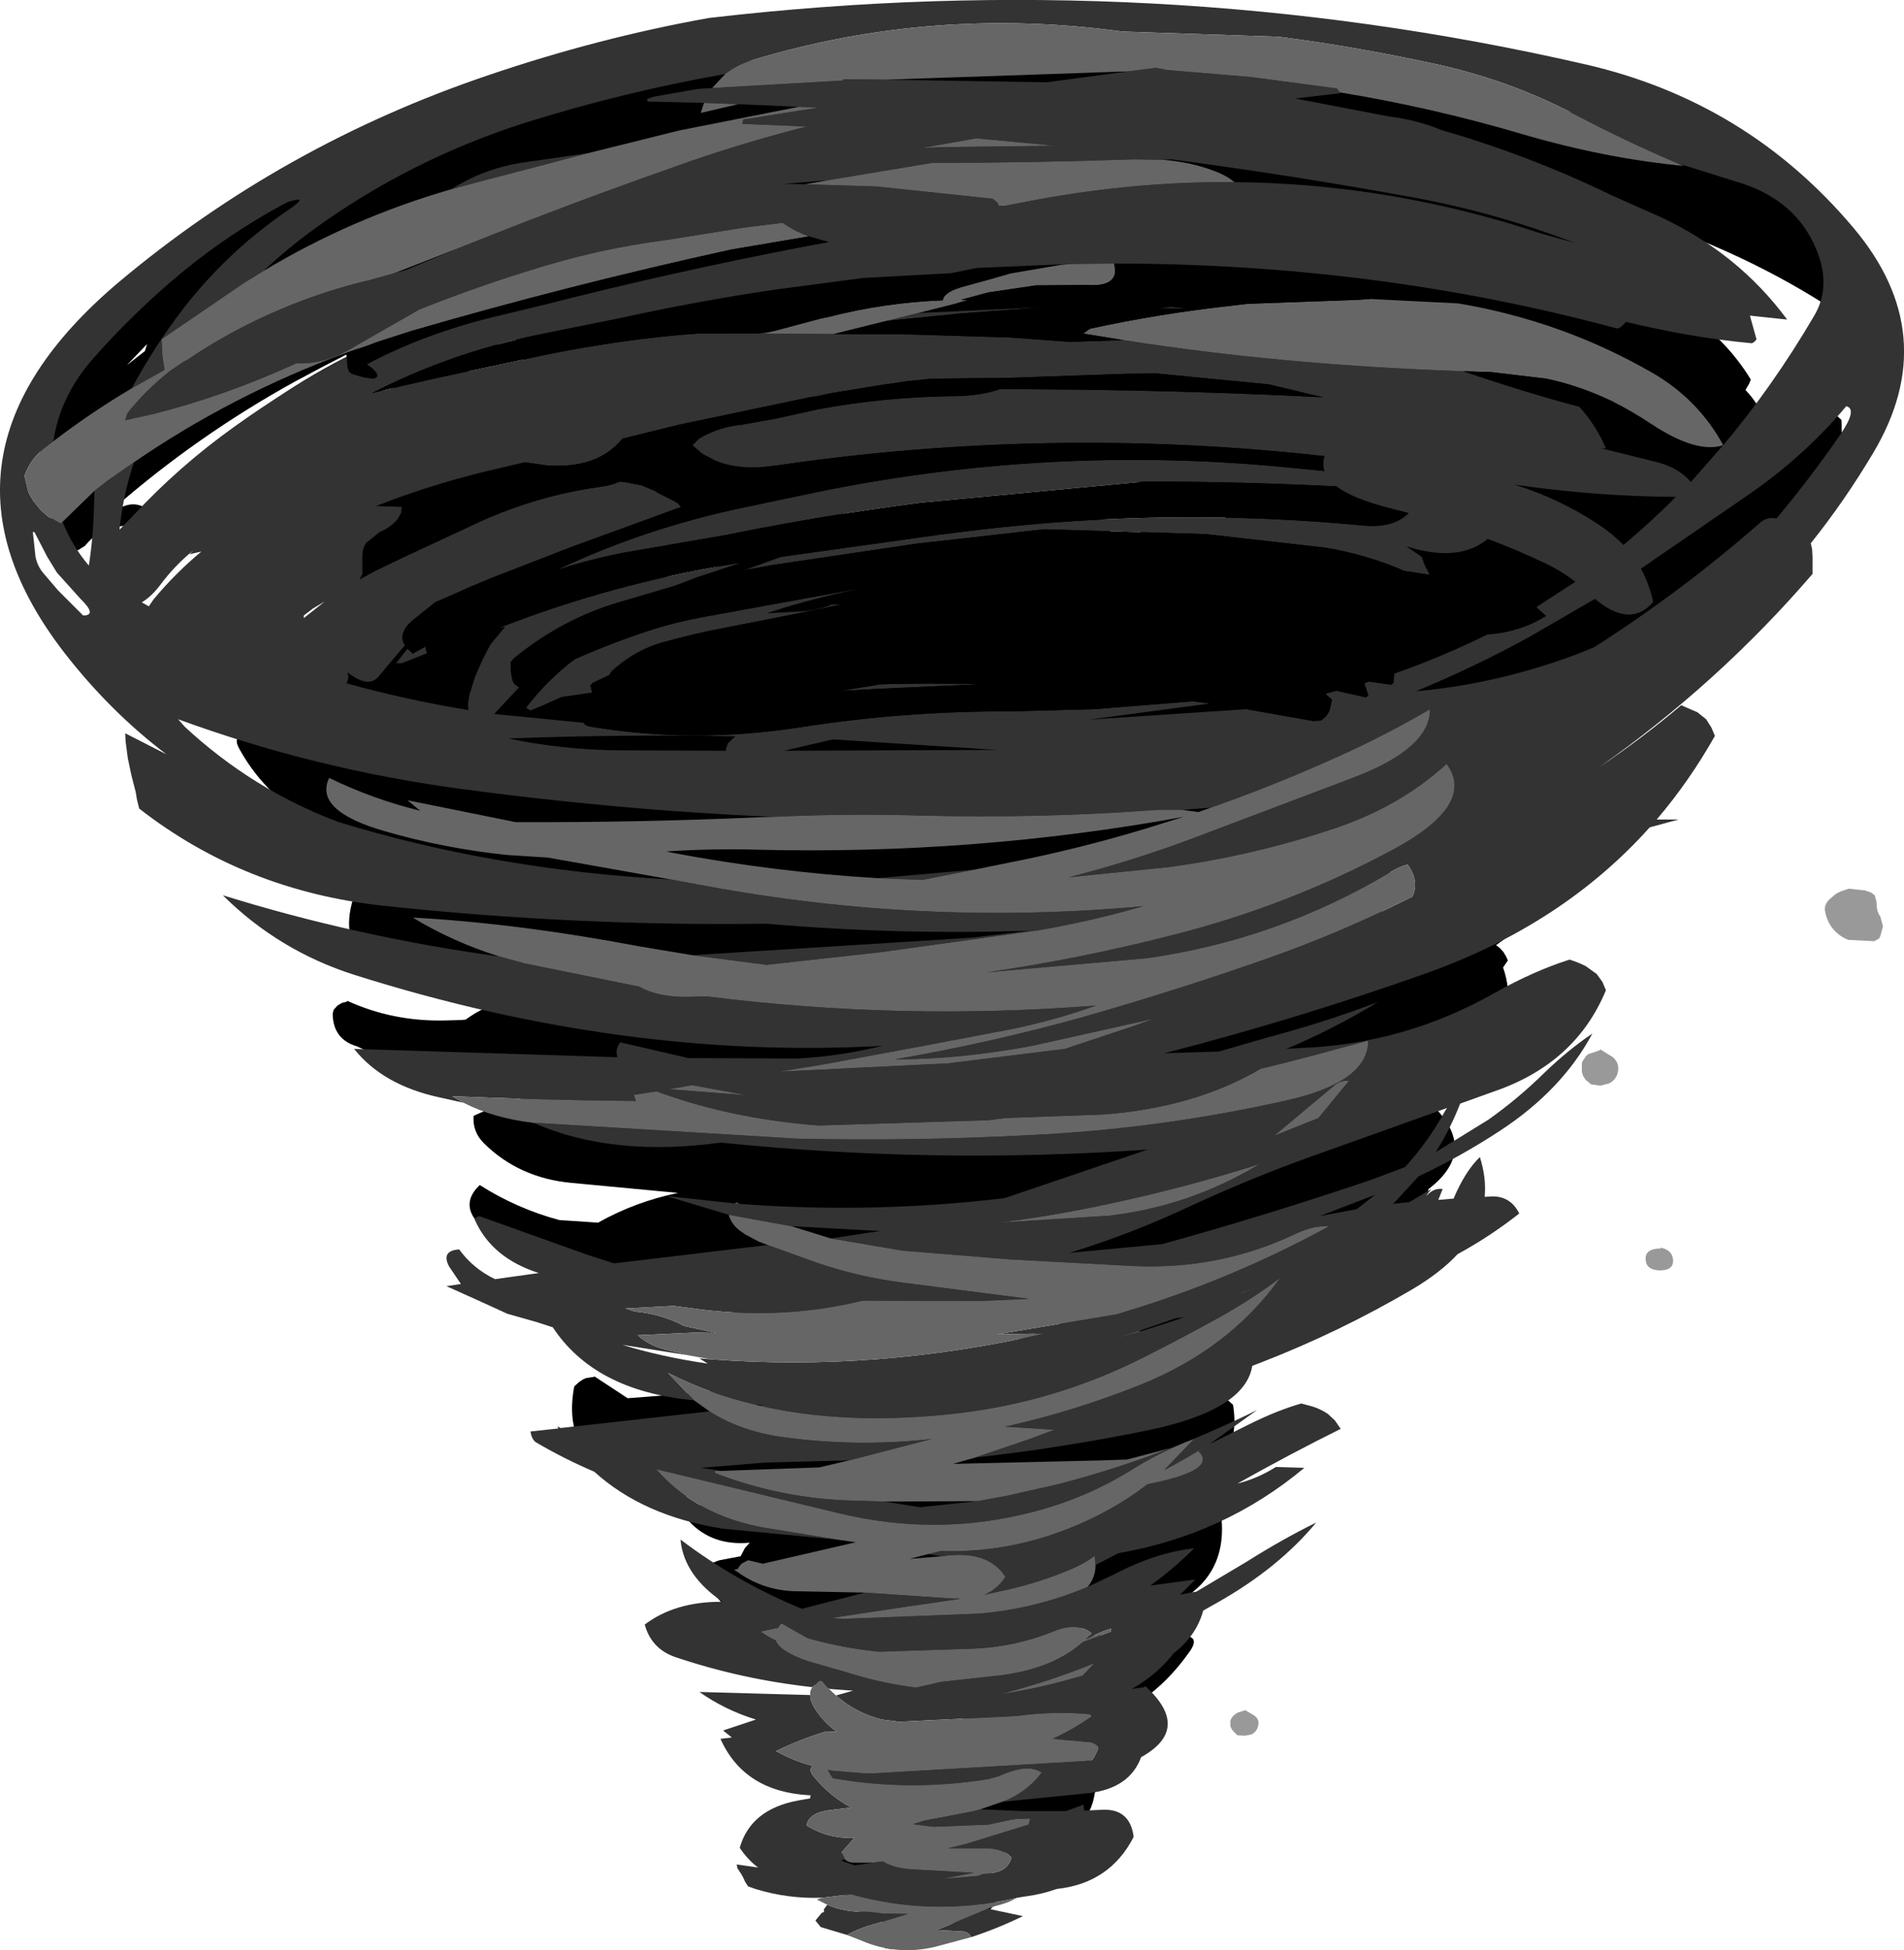 <?xml version="1.0" encoding="UTF-8" standalone="no"?>
<svg xmlns:xlink="http://www.w3.org/1999/xlink" height="222.75px" width="217.5px" xmlns="http://www.w3.org/2000/svg">
  <g transform="matrix(1.0, 0.0, 0.0, 1.0, 146.1, 61.4)">
    <path d="M23.65 -50.4 L37.65 -47.8 Q44.6 -46.35 51.15 -43.6 57.75 -40.8 62.95 -35.8 68.3 -30.65 63.75 -25.75 53.35 -32.65 40.05 -36.9 L38.0 -37.5 37.8 -34.95 31.5 -35.7 31.6 -35.45 32.55 -34.85 45.95 -26.15 Q51.05 -22.75 53.9 -18.05 L53.7 -17.55 53.4 -17.05 53.3 -16.85 Q56.35 -13.65 56.2 -9.0 L52.35 -9.6 Q53.85 -7.65 53.5 -5.45 56.95 -8.5 58.95 -12.5 59.9 -14.45 61.75 -14.75 L63.05 -14.35 63.75 -13.9 64.25 -13.45 Q64.9 -2.55 54.45 4.85 47.0 10.1 38.75 13.85 L38.4 15.0 Q37.45 17.1 35.15 17.4 L27.75 18.35 27.2 18.45 Q29.65 22.05 26.95 25.15 L27.05 25.25 27.75 26.15 28.25 27.1 Q21.05 33.7 12.1 38.05 L13.1 38.4 Q13.5 38.55 13.75 38.85 L14.1 39.3 14.35 39.75 14.65 40.25 11.35 43.05 12.6 44.15 Q17.6 42.1 22.45 39.65 23.55 39.1 24.65 38.7 27.2 37.7 29.6 37.3 L30.85 37.75 31.55 38.15 32.1 38.7 32.55 39.6 32.7 40.1 Q28.95 43.6 24.8 46.55 L25.25 46.9 25.65 47.35 25.95 47.85 26.15 48.3 25.6 49.1 Q27.3 53.9 23.9 57.6 24.0 61.1 17.7 65.0 22.75 70.05 17.1 74.4 15.45 78.7 9.5 82.4 L-2.05 88.85 Q0.1 94.5 -10.85 96.75 L-13.2 97.25 -13.15 97.3 -12.85 97.75 -12.6 98.25 -12.3 98.75 -12.9 99.95 -8.8 98.05 -7.9 97.75 -6.6 98.15 -5.75 98.6 -5.25 99.05 Q-4.05 106.05 -11.8 110.65 -13.8 111.85 -15.9 112.9 L-11.0 111.4 -9.2 110.9 -7.9 111.3 Q-7.45 111.45 -7.1 111.75 L-6.55 112.2 Q-5.85 120.85 -16.35 123.3 L-21.85 124.3 -24.7 125.4 Q-17.45 125.35 -10.85 125.45 -8.95 125.5 -10.25 127.3 -12.65 130.7 -15.7 132.8 -17.95 136.9 -22.15 139.2 -20.3 140.6 -21.2 144.2 -22.1 147.85 -26.25 147.85 L-29.9 148.0 Q-30.5 149.4 -31.55 150.45 L-32.2 151.0 -34.1 152.3 -33.85 152.55 Q-30.1 156.65 -35.9 158.0 -40.4 159.05 -44.85 158.2 -48.6 157.5 -49.95 154.25 L-49.95 153.75 -49.9 153.35 -50.2 153.05 Q-50.85 152.5 -50.75 151.65 L-50.3 150.7 -48.9 149.2 -48.25 148.9 -44.8 147.6 -43.05 146.85 Q-44.45 146.35 -45.45 145.3 L-46.95 145.2 Q-51.15 144.9 -51.9 141.1 -48.4 135.95 -40.9 135.65 L-35.9 134.9 Q-41.65 133.6 -47.0 131.25 -55.55 132.65 -58.65 126.0 L-58.5 125.9 Q-62.15 123.75 -65.05 120.0 -66.8 117.7 -63.9 116.8 L-61.5 116.35 -61.0 115.4 -60.45 114.8 Q-64.7 115.2 -67.35 112.4 -66.65 111.0 -65.6 109.9 L-71.35 108.8 Q-82.3 106.35 -80.5 96.95 L-79.95 96.45 -79.5 96.15 -79.15 96.0 -78.2 95.85 -78.2 95.8 -74.4 98.3 Q-57.15 97.05 -39.5 94.35 L-35.15 93.65 -32.55 92.65 -14.7 85.85 -15.2 85.95 Q-28.4 88.85 -41.4 92.55 -55.8 96.7 -62.75 88.1 -73.55 87.9 -82.25 83.3 L-82.75 83.2 Q-85.65 82.6 -87.95 80.9 L-88.85 80.3 Q-94.5 77.0 -91.3 73.95 -87.05 76.65 -82.2 77.95 L-77.7 78.25 -77.7 78.2 Q-73.5 75.85 -68.65 74.85 L-80.85 73.7 Q-86.75 73.15 -90.75 69.25 -92.15 67.9 -92.0 66.05 -89.3 64.75 -86.1 64.25 L-91.6 62.85 Q-94.25 61.95 -95.7 60.1 L-103.3 59.0 -104.25 58.6 -105.35 58.1 Q-108.05 57.3 -108.1 54.4 L-108.0 53.95 -107.55 53.45 -107.05 53.15 -106.45 53.0 -106.45 52.9 Q-101.2 55.3 -95.25 55.15 L-93.35 55.1 -92.9 55.05 Q-86.5 50.4 -76.6 53.75 L-76.35 53.85 Q-73.2 53.65 -69.9 53.8 L-70.0 53.75 -73.4 52.55 -95.6 51.45 Q-108.8 50.05 -105.6 40.75 -95.15 42.7 -84.6 43.4 L-84.35 42.95 -83.9 42.4 -83.25 42.05 -80.15 41.25 -79.35 41.1 -79.65 40.6 -79.9 40.15 -80.45 39.6 -81.3 38.6 Q-92.15 37.55 -103.0 35.15 -114.05 32.65 -118.75 24.15 -119.75 22.35 -117.5 22.75 L-98.85 26.5 -97.9 25.8 -78.7 27.3 -78.55 26.85 -78.4 26.65 Q-93.45 24.6 -108.0 20.6 -110.75 19.85 -109.35 17.05 -108.0 14.25 -105.85 12.8 -106.4 10.05 -105.85 7.6 L-106.45 7.6 -107.7 7.35 -108.55 6.9 -109.05 6.4 -109.4 5.4 Q-109.9 2.35 -107.8 0.3 L-103.45 -3.35 -104.45 -3.7 -105.1 -4.15 -105.4 -4.6 -105.6 -5.05 -105.75 -5.55 -105.8 -6.05 -105.65 -6.45 Q-101.95 -11.3 -96.9 -14.45 L-97.9 -14.4 -99.35 -14.7 -100.15 -15.15 -100.7 -15.6 -100.95 -16.1 -101.25 -17.1 -101.3 -17.35 -105.0 -15.4 Q-113.9 -10.6 -122.7 -9.2 L-116.85 -14.25 Q-112.6 -17.4 -107.85 -19.95 L-100.1 -23.9 -100.25 -24.0 Q-106.35 -21.1 -112.35 -17.85 -123.6 -11.65 -133.2 -3.25 L-133.4 -3.1 -132.6 -3.2 Q-132.4 -3.25 -132.25 -3.45 L-132.05 -3.55 Q-130.6 -4.15 -129.35 -3.3 L-129.1 -2.95 -128.95 -2.45 -129.25 -1.95 -129.5 -1.7 -130.1 -1.5 -131.9 -1.35 Q-133.5 -1.2 -134.75 -0.4 L-135.6 0.1 -136.0 0.5 -136.4 0.95 -137.2 1.45 -137.95 1.55 -139.15 1.35 Q-141.75 -2.55 -138.15 -6.6 L-137.25 -7.6 Q-138.3 -7.6 -139.4 -8.1 -140.8 -8.75 -141.65 -9.95 -142.25 -10.9 -142.35 -11.95 -142.5 -13.9 -141.25 -15.4 L-139.6 -16.9 Q-137.5 -23.95 -131.4 -28.75 -122.0 -36.15 -110.75 -40.6 L-105.05 -42.7 -97.55 -45.4 -89.25 -48.1 Q-77.2 -52.2 -64.6 -53.95 L-42.7 -56.65 -32.6 -56.45 -24.95 -56.65 -9.2 -56.5 Q-0.5 -56.35 7.6 -53.55 11.1 -52.35 14.45 -50.8 L23.65 -50.4 M20.75 -33.9 L19.0 -32.1 20.3 -31.65 Q24.7 -30.05 28.65 -27.95 L32.1 -26.9 33.75 -26.35 Q28.1 -30.2 22.15 -33.6 L20.75 -33.9 M1.95 -4.65 L3.3 -5.25 0.35 -5.85 Q-3.7 -6.15 -7.7 -5.85 -14.6 -5.4 -20.35 -7.55 -31.55 -7.5 -42.4 -4.9 L-46.65 -3.7 Q-60.3 0.55 -73.6 5.95 L-72.75 5.9 -72.45 5.85 Q-68.0 4.35 -63.4 3.1 -53.25 0.35 -42.85 -0.95 L-30.85 -2.6 Q-18.3 -5.3 -18.9 2.1 L-18.85 2.0 Q-16.05 -1.65 -11.05 -1.85 L-6.3 -2.15 -6.0 -2.35 -3.9 -3.1 -0.85 -3.75 0.05 -4.0 1.95 -4.65 M-131.6 -19.7 L-129.55 -21.3 -129.3 -22.1 -131.6 -19.7 M-118.55 -23.6 L-119.65 -22.75 -121.7 -20.1 -120.15 -21.0 -118.55 -23.6 M-85.15 -19.3 L-85.6 -19.85 -86.25 -20.35 -86.85 -20.9 -87.15 -21.35 -87.2 -21.85 -87.2 -22.3 -87.2 -22.8 -87.2 -23.2 -88.2 -22.9 Q-92.65 -19.4 -96.15 -14.9 -91.75 -17.5 -86.35 -18.9 L-85.1 -19.2 -85.15 -19.3 M-48.5 -19.6 L-45.35 -19.85 -41.9 -19.85 -30.2 -21.0 -24.3 -21.0 -18.7 -20.9 -18.55 -21.0 Q-33.1 -21.85 -48.05 -19.7 L-48.5 -19.6 M-19.3 24.55 Q-23.5 24.4 -27.7 24.55 L-40.0 25.55 -56.9 27.95 Q-41.05 28.05 -25.1 27.05 L-16.8 24.65 -19.3 24.55 M-12.85 46.3 L-16.85 48.0 -1.05 42.9 -7.1 44.25 -9.3 44.7 -12.85 46.3 M-46.7 15.95 L-47.4 16.15 -46.7 16.05 -46.7 15.95 M-44.1 161.25 L-45.05 161.1 -44.65 161.0 -44.1 161.25" fill="#000000" fill-rule="evenodd" stroke="none"/>
    <path d="M6.95 -50.85 L7.0 -50.75 1.85 -50.15 12.55 -48.1 Q15.8 -47.7 18.55 -46.55 28.75 -43.6 38.1 -39.05 L43.5 -36.65 Q52.45 -32.5 58.05 -24.9 L53.8 -25.35 54.55 -22.65 Q54.25 -22.2 53.95 -22.2 47.0 -22.85 39.6 -24.65 L39.6 -24.6 Q38.95 -23.8 38.55 -23.9 11.1 -31.3 -18.85 -31.3 L-23.8 -31.25 -34.5 -30.8 -37.45 -30.2 -47.5 -29.65 -57.35 -28.35 Q-66.6 -27.0 -75.8 -24.95 L-84.95 -23.1 Q-95.0 -20.95 -103.6 -16.5 L-101.75 -16.95 -96.3 -18.2 -83.65 -20.9 Q-74.75 -22.7 -66.4 -23.3 L-63.65 -23.3 -59.45 -23.3 -57.6 -23.6 -58.85 -23.3 -50.85 -23.25 -42.15 -23.2 -30.65 -22.85 -23.9 -22.35 -17.75 -22.55 Q0.45 -19.7 21.05 -19.0 28.25 -16.55 34.3 -14.95 36.2 -12.85 37.35 -10.2 L36.8 -10.2 43.25 -8.6 Q45.7 -7.95 47.05 -6.35 L50.75 -10.55 Q56.4 -17.25 61.15 -25.35 63.15 -28.75 61.35 -33.0 59.1 -38.35 53.05 -40.4 L45.4 -42.8 Q39.55 -45.3 33.85 -48.3 26.25 -52.3 17.6 -54.15 8.85 -56.05 0.0 -57.2 L-17.9 -57.8 Q-39.55 -60.75 -60.1 -54.55 -61.95 -54.0 -63.25 -52.95 -74.9 -50.9 -86.2 -47.35 -99.2 -43.2 -110.2 -35.25 -113.3 -33.0 -116.0 -30.45 L-118.2 -29.1 -127.65 -22.65 -127.55 -20.75 -127.4 -19.8 -127.3 -19.15 -131.05 -17.05 Q-129.05 -20.75 -126.6 -24.2 -121.0 -32.15 -112.9 -37.6 -110.7 -39.15 -113.3 -38.3 -119.7 -34.9 -125.3 -30.3 -130.8 -25.75 -135.55 -20.35 -139.25 -16.1 -140.0 -11.0 L-141.0 -10.25 Q-142.65 -8.95 -143.3 -7.05 L-142.85 -5.15 -142.3 -4.2 -141.45 -3.15 -140.6 -2.4 -139.15 -1.6 -138.95 -1.8 Q-137.9 0.9 -135.95 3.2 -135.4 -0.4 -135.35 -4.15 L-135.3 -5.35 -133.75 -6.55 -130.8 -8.6 Q-132.05 -4.85 -132.45 -0.9 L-130.85 -2.55 Q-125.65 -8.15 -119.35 -12.65 -113.15 -17.1 -106.5 -20.65 L-106.45 -20.45 -106.45 -19.95 -106.4 -19.5 -106.25 -19.0 Q-106.05 -18.75 -105.75 -18.65 L-104.5 -18.3 -104.2 -18.25 -103.4 -18.15 -103.0 -18.4 -103.05 -18.75 -103.55 -19.3 -104.2 -19.8 Q-97.4 -23.4 -89.15 -25.35 L-84.35 -26.5 Q-69.15 -30.4 -53.65 -33.35 L-51.45 -33.75 -53.7 -34.4 Q-55.35 -35.0 -56.7 -35.95 L-61.15 -35.4 -69.25 -34.1 -70.25 -33.95 Q-77.1 -33.05 -83.65 -31.1 -91.05 -28.9 -98.2 -26.05 L-105.45 -21.9 Q-108.85 -19.75 -112.25 -19.9 -120.5 -16.15 -128.45 -14.15 L-131.8 -13.4 -131.55 -14.2 Q-129.4 -16.9 -126.65 -19.05 L-125.1 -20.1 -124.7 -20.3 -123.5 -21.1 Q-118.35 -24.4 -112.65 -26.65 -109.0 -28.1 -105.15 -29.1 L-103.9 -29.4 -101.05 -30.2 -99.75 -30.55 -93.75 -33.05 -88.45 -35.15 Q-77.95 -39.25 -67.2 -43.0 -60.65 -45.25 -53.95 -46.95 L-54.0 -46.95 -61.3 -47.25 -61.2 -47.75 -52.65 -49.1 -54.85 -49.2 -61.75 -49.5 -65.65 -49.65 -72.15 -49.8 -72.15 -50.1 -71.45 -50.35 -66.35 -51.25 -64.75 -51.35 -49.8 -52.2 -49.8 -52.35 -44.85 -52.3 -26.55 -52.0 -17.2 -53.25 -14.05 -53.65 -12.75 -53.4 -3.2 -52.6 6.6 -51.3 6.95 -50.85 M-5.1 -40.6 Q12.8 -40.45 30.05 -34.7 L33.8 -33.65 Q24.85 -37.1 15.35 -38.85 1.4 -41.4 -12.3 -43.2 L-13.3 -43.15 -16.6 -43.2 Q-28.1 -42.8 -39.6 -42.8 L-51.6 -40.8 -52.3 -40.75 -56.55 -40.4 -54.1 -40.35 -45.95 -40.1 -32.7 -38.7 -32.15 -38.25 -32.0 -37.9 -31.25 -37.9 -29.7 -38.2 Q-17.25 -40.7 -5.1 -40.6 M-56.85 2.2 L-38.6 -0.35 -34.15 -0.9 Q-12.4 -3.45 9.35 -1.4 13.05 -1.0 14.8 -2.8 L12.85 -3.3 Q8.45 -4.4 6.55 -5.85 -4.4 -6.4 -15.3 -6.4 L-40.85 -4.0 Q-52.1 -2.55 -63.15 -0.3 L-75.0 1.75 -75.95 1.95 Q-79.3 2.65 -82.5 3.7 -72.45 -1.05 -61.3 -3.4 L-52.5 -5.25 Q-26.15 -10.6 0.6 -8.05 L5.2 -7.6 Q4.9 -8.4 5.2 -9.3 -24.2 -12.6 -53.7 -8.75 L-57.3 -8.25 -59.0 -8.05 Q-62.35 -7.85 -64.6 -8.9 L-65.85 -9.55 -67.0 -10.55 -66.25 -11.3 Q-64.0 -12.65 -61.3 -12.9 L-57.4 -13.6 -52.65 -14.65 Q-45.45 -16.0 -37.6 -16.15 L-37.05 -16.15 Q-34.0 -16.2 -31.9 -16.95 -14.7 -16.95 2.5 -16.15 L4.45 -16.05 5.1 -16.0 -1.15 -17.5 -14.05 -18.75 -17.6 -18.7 -30.65 -18.25 -39.65 -18.15 -42.55 -17.85 -45.3 -17.45 -51.15 -16.5 -52.75 -16.15 -53.5 -16.05 -68.5 -12.9 -75.0 -11.3 Q-77.85 -7.8 -83.7 -8.25 L-85.8 -8.55 -86.1 -8.6 -86.2 -8.6 -91.05 -7.45 Q-97.3 -5.9 -103.15 -3.6 L-100.2 -3.5 -100.3 -2.75 -100.7 -2.05 Q-101.5 -1.15 -102.75 -0.6 L-104.25 0.6 Q-104.7 1.25 -104.7 2.2 L-104.7 4.15 -105.05 4.8 -103.1 3.75 -99.35 1.95 -98.5 1.55 -91.2 -1.85 Q-84.75 -4.75 -77.85 -5.75 -76.2 -5.95 -75.3 -6.4 L-74.5 -6.3 -73.55 -6.1 -72.8 -5.95 -71.25 -5.3 -71.1 -5.2 -70.75 -5.0 -69.45 -4.35 -68.7 -3.95 -68.3 -3.5 -80.9 1.1 -89.8 4.55 -92.45 5.65 -94.0 6.35 -96.4 7.4 -98.9 9.4 Q-100.7 10.9 -99.85 12.3 L-102.8 15.8 Q-103.95 17.3 -106.4 15.4 L-106.3 15.95 -106.5 16.65 Q-99.65 18.55 -92.6 19.7 -92.7 18.8 -92.45 17.9 L-91.85 15.95 -91.0 14.0 -90.1 12.25 -88.4 10.2 -89.05 10.3 Q-76.1 5.25 -62.25 3.0 L-61.55 2.9 -66.55 4.55 -69.15 5.55 -76.1 7.6 Q-82.3 9.6 -87.4 13.8 L-87.75 14.2 -87.75 14.65 -87.75 15.15 -87.7 15.6 -87.6 16.1 -87.45 16.6 -87.05 16.95 -86.8 17.1 -89.65 20.15 -79.45 21.15 Q-79.25 21.5 -78.6 21.6 -66.95 23.55 -54.9 21.7 -42.85 19.8 -30.65 19.85 L-21.1 19.6 -9.85 18.7 -7.9 18.95 -21.75 20.8 -3.7 19.6 3.9 20.95 4.8 20.9 5.4 20.4 5.7 19.9 5.85 19.45 5.95 19.0 6.05 18.5 5.3 17.85 6.6 17.5 9.95 18.25 10.2 18.0 9.75 16.65 10.3 16.45 12.8 16.8 13.1 16.6 13.15 15.55 Q18.7 13.6 23.85 11.05 27.55 10.8 30.5 8.95 L29.4 7.95 33.85 5.05 Q32.25 3.8 30.45 2.95 27.2 1.4 23.85 0.15 20.55 2.9 14.55 1.0 L16.3 2.2 16.65 3.15 17.15 4.15 17.2 4.25 14.3 3.8 Q10.05 1.95 5.3 1.15 L-8.35 -0.4 -26.8 -0.95 -41.45 0.7 -57.95 3.15 -61.0 3.7 -56.85 2.2 M-99.55 12.7 L-98.95 13.25 -97.5 12.45 -97.4 12.95 -97.3 13.2 -100.2 14.35 -100.85 14.35 -99.55 12.7 M36.5 -1.5 Q38.1 -0.45 39.35 0.85 42.45 -1.75 45.35 -4.65 36.15 -4.7 26.9 -6.05 32.05 -4.45 36.5 -1.5 M56.15 -2.25 L56.85 -2.2 Q60.7 -6.8 64.05 -11.65 66.15 -14.7 64.8 -15.0 59.95 -9.2 53.35 -4.7 L41.35 3.55 Q42.3 5.3 42.75 7.35 40.15 10.4 36.1 7.0 L28.6 11.35 Q22.3 14.8 15.65 17.55 23.65 16.85 31.55 14.2 33.85 13.45 36.05 12.5 46.05 6.1 54.85 -1.6 55.35 -2.1 56.15 -2.25 M-67.0 47.7 L-35.1 45.7 -28.45 44.9 Q-43.55 45.4 -58.55 44.1 -80.35 44.4 -102.3 42.05 -118.15 40.35 -130.2 30.95 L-130.45 29.95 -130.6 29.05 -131.1 27.1 -131.5 25.2 -131.75 23.3 -131.8 22.35 -127.1 24.75 Q-133.55 19.85 -138.75 13.15 -156.1 -9.3 -132.5 -29.2 -113.85 -44.85 -90.35 -52.8 -77.7 -57.1 -65.1 -59.35 -14.0 -65.3 35.0 -54.05 53.5 -49.8 65.65 -35.35 75.9 -23.15 67.9 -9.7 64.6 -4.15 60.75 0.65 L60.9 1.3 60.95 2.2 60.95 3.2 60.95 4.15 Q50.2 16.65 36.55 26.25 41.45 22.95 45.95 19.15 L47.8 19.95 48.8 20.75 49.4 21.7 49.8 22.65 Q46.9 27.8 43.15 32.2 L45.65 32.2 42.35 33.1 Q32.45 44.15 17.0 49.7 2.25 54.95 -13.1 58.9 L-6.85 58.7 -1.15 57.05 Q5.25 55.35 11.3 53.05 6.3 56.1 0.85 58.4 L2.5 58.3 Q14.35 57.85 24.65 52.0 29.1 49.5 33.2 48.2 34.15 48.5 35.05 48.95 L36.3 49.85 36.95 50.75 37.35 51.7 Q33.9 60.05 24.6 63.25 L20.7 64.65 Q19.55 67.6 17.9 70.2 L23.9 66.5 Q27.3 64.1 30.3 61.15 33.05 58.5 35.8 56.65 32.35 63.1 25.25 67.75 20.75 70.7 15.95 72.95 L13.05 76.1 14.9 75.9 17.4 74.4 16.8 75.2 17.2 74.85 Q17.85 74.3 18.7 74.4 L18.2 75.65 19.95 75.5 Q21.25 72.4 22.95 70.75 23.7 73.1 23.5 75.3 L24.3 75.25 Q26.45 75.2 27.45 77.2 24.15 79.8 20.4 81.85 18.45 83.95 15.25 85.85 7.0 90.7 -2.0 94.2 L-3.05 94.6 Q-3.85 99.7 -15.15 102.0 -24.75 103.95 -34.45 105.05 L-34.95 105.15 -28.6 103.0 -25.65 101.9 -31.3 101.55 Q-23.4 99.8 -15.8 96.75 -5.7 92.7 0.15 84.55 -2.9 86.85 -6.6 88.95 -10.75 91.25 -15.0 93.4 -25.4 98.75 -36.95 100.05 -49.35 101.45 -59.35 99.15 L-58.85 99.1 -59.75 99.05 Q-65.1 97.8 -69.8 95.4 L-66.8 98.55 -67.15 98.5 Q-78.2 97.4 -82.95 90.2 L-84.8 89.6 -88.15 88.65 -91.1 87.3 -95.1 85.5 -93.45 85.25 -94.8 83.25 Q-95.75 81.45 -93.65 81.3 -92.05 83.5 -89.55 84.7 L-84.55 84.0 Q-89.9 82.3 -91.85 77.95 -92.0 77.7 -91.35 77.5 L-79.05 81.9 -75.95 82.9 -58.4 80.8 -52.85 82.8 Q-48.05 84.45 -42.95 85.1 L-28.55 86.95 -34.3 87.2 -47.55 87.15 Q-56.25 89.3 -65.75 88.2 L-69.15 87.75 -74.65 88.05 -73.6 88.4 -73.55 88.4 Q-70.45 88.7 -67.95 90.05 L-64.25 90.85 -66.7 90.8 -73.25 91.1 Q-72.1 92.2 -70.25 92.7 L-67.45 93.4 -75.0 92.2 Q-70.65 93.55 -65.25 94.35 L-66.2 93.75 -64.95 93.85 Q-45.85 95.3 -26.75 90.9 L-32.2 91.0 -18.45 88.7 -17.35 88.35 Q-5.65 84.8 5.1 79.0 L5.75 78.65 Q3.95 78.55 1.95 79.5 -6.75 83.65 -16.6 83.2 L-30.6 82.45 -42.95 81.45 -51.2 80.05 -45.55 79.2 -55.7 78.65 -62.85 77.35 -70.0 75.2 -62.2 76.05 -61.65 76.1 Q-46.5 77.25 -31.35 75.45 L-15.0 69.9 Q-39.45 71.6 -63.75 69.1 -76.15 70.8 -85.15 66.85 L-84.9 66.85 -55.05 68.65 Q-41.85 68.95 -28.55 68.25 -13.65 67.55 0.8 64.3 10.2 62.2 10.2 57.45 L4.3 59.05 0.65 60.0 -1.6 60.55 -2.05 60.65 Q-9.7 65.15 -20.2 65.9 L-31.3 66.3 -33.2 66.55 -52.65 67.15 Q-62.75 66.35 -71.1 63.25 L-73.7 63.65 -73.45 64.35 Q-84.05 64.25 -94.45 63.8 L-93.15 64.55 -95.85 63.95 Q-102.35 62.55 -105.65 58.4 L-75.55 59.35 Q-75.9 58.55 -75.25 57.65 L-67.45 59.45 -55.05 59.5 Q-50.15 59.25 -45.3 58.05 -74.75 59.7 -105.6 49.95 -114.25 47.2 -120.65 40.85 -105.4 45.6 -89.05 47.85 L-86.1 48.65 -73.05 51.3 Q-70.75 52.6 -67.0 52.45 L-65.4 52.4 Q-43.25 55.2 -20.9 53.45 -26.65 55.5 -32.7 56.55 L-40.85 58.1 -51.9 60.15 -57.1 61.0 -37.8 60.05 -24.45 58.4 -16.5 55.75 -14.3 54.95 -28.2 58.05 Q-36.5 59.6 -43.9 59.6 -33.15 57.75 -22.7 54.85 -11.95 51.8 -1.4 48.1 7.15 45.1 15.25 41.0 16.05 39.2 14.7 37.35 13.8 37.55 12.75 38.2 -0.2 45.95 -15.15 48.05 L-33.35 49.65 Q-22.65 48.1 -12.15 45.4 1.15 42.05 13.2 35.55 22.55 30.45 19.15 25.85 13.85 30.7 6.4 33.2 -2.95 36.35 -12.7 37.65 L-24.0 38.8 Q-16.95 37.0 -10.1 34.45 L8.55 27.4 Q17.3 24.05 17.25 19.6 12.3 22.5 7.0 24.9 -0.25 28.2 -7.8 30.85 L-11.05 31.1 -13.9 31.1 Q-27.15 32.1 -40.85 31.75 -49.35 31.5 -57.8 31.9 -75.85 31.1 -93.85 28.65 -110.3 26.4 -125.75 20.75 L-125.0 21.6 Q-117.3 28.75 -107.55 32.45 -89.7 37.95 -69.45 39.05 L-65.4 39.8 Q-40.55 44.4 -15.5 42.1 -21.4 43.8 -27.45 44.85 L-45.45 47.35 -58.55 48.8 -67.0 47.7 M-12.4 104.0 Q-7.35 102.05 -2.5 99.65 L-7.95 103.55 -3.55 101.35 Q-0.25 99.7 2.55 98.9 L3.85 99.25 Q4.8 99.55 5.6 100.1 L6.4 100.85 7.05 101.8 Q1.3 104.65 -4.75 108.05 -2.4 107.45 -0.35 106.15 L2.9 106.25 Q-6.25 113.9 -18.35 116.0 L-20.95 117.35 -21.05 116.3 Q-22.1 117.1 -23.45 117.7 -27.5 119.45 -31.85 120.35 L-33.65 120.75 Q-32.15 120.1 -31.25 118.7 -33.1 115.8 -37.75 116.25 L-38.5 116.35 -40.05 116.1 -38.65 115.75 Q-31.25 116.0 -24.2 113.25 -19.15 111.3 -15.05 108.15 L-14.7 108.05 Q-6.95 106.5 -9.2 104.35 L-8.0 103.55 Q-10.5 105.15 -13.1 106.5 L-9.7 102.95 Q-13.45 104.35 -16.95 106.55 -21.95 109.65 -27.8 111.2 -38.95 114.2 -50.4 111.4 L-71.15 106.4 Q-66.55 111.65 -59.0 113.05 L-50.45 114.45 -63.55 113.2 Q-72.65 111.75 -78.2 106.7 -81.7 105.2 -84.85 103.35 -85.35 103.05 -85.5 102.1 L-82.3 101.75 -82.45 101.5 -82.05 101.7 -65.05 99.8 Q-61.45 102.1 -56.6 102.75 -48.15 103.9 -39.65 102.95 L-49.1 105.4 -58.7 105.65 -66.05 106.25 -63.65 106.6 -64.45 106.6 -64.4 106.85 Q-56.8 109.8 -48.5 110.0 L-45.05 110.1 -41.0 110.75 -34.4 110.05 -31.1 109.45 -25.15 108.1 Q-18.6 106.4 -12.4 104.0 M-21.85 119.85 L-18.9 118.45 Q-14.05 115.9 -9.7 115.45 -12.05 117.8 -14.7 119.7 L-9.55 119.0 -11.3 120.75 -10.15 120.5 -9.45 120.4 -3.65 116.95 Q0.3 114.45 4.25 112.5 -0.05 117.7 -7.05 121.65 L-8.65 122.55 Q-9.45 125.45 -12.0 127.4 -13.9 129.85 -16.8 131.5 L-15.35 131.3 -15.3 131.15 Q-9.9 136.05 -15.75 139.3 -17.05 142.85 -21.7 143.4 L-31.65 144.4 -31.25 144.25 -30.85 144.1 Q-28.45 142.9 -27.1 141.05 -28.1 140.4 -29.55 140.65 -30.8 140.9 -31.95 141.45 L-33.2 141.8 Q-42.15 143.25 -50.95 141.7 L-51.2 141.35 -51.45 140.9 -51.55 140.75 -50.95 140.85 -47.3 141.15 -46.35 141.15 -22.35 139.75 -21.35 139.65 Q-20.9 139.0 -20.6 138.15 -21.0 137.7 -21.45 137.6 L-25.85 137.2 Q-23.55 136.15 -21.4 134.65 L-21.55 134.4 Q-25.6 134.0 -30.05 134.6 L-43.4 135.25 -45.35 135.0 Q-48.35 134.25 -50.6 132.25 L-48.65 131.7 -50.05 131.6 -51.4 131.5 -52.25 130.55 -52.55 130.6 -53.3 131.3 Q-61.45 130.4 -69.0 127.85 -71.7 126.9 -72.45 124.15 -68.95 121.5 -63.55 121.55 -67.9 118.6 -68.35 114.6 L-68.35 114.45 Q-61.95 119.3 -54.5 122.35 L-47.3 120.5 -37.75 121.15 -36.35 121.2 -42.5 122.1 -51.15 123.4 -49.8 123.5 -34.25 122.9 Q-27.8 122.35 -21.85 119.85 M-34.1 145.25 L-29.35 145.45 -24.3 145.45 -22.4 144.75 -22.35 144.65 -22.25 145.4 -20.1 145.3 Q-17.0 145.2 -16.6 148.4 -19.3 153.7 -25.4 154.35 -27.05 154.95 -28.95 155.2 L-29.9 155.35 -30.05 155.4 Q-39.65 157.55 -48.9 154.95 L-52.15 155.35 Q-56.05 155.5 -59.8 154.35 L-60.65 154.05 -61.0 153.5 -61.2 153.05 -61.45 152.6 -61.85 152.0 -61.95 151.55 -59.5 151.9 Q-60.65 151.05 -61.6 149.65 -60.35 145.25 -54.95 144.25 L-53.55 144.0 -53.55 143.9 -53.5 143.65 -53.6 143.65 Q-61.1 143.25 -63.8 137.2 L-62.5 137.05 -63.5 136.25 -59.75 135.0 Q-63.3 133.9 -66.2 131.85 L-53.55 132.2 Q-53.55 133.0 -52.85 134.0 -51.85 135.45 -50.5 136.4 L-51.7 136.35 Q-54.8 137.3 -57.45 138.6 -55.5 139.7 -53.25 140.3 -53.8 140.7 -53.15 141.5 -51.25 143.8 -48.85 145.05 L-49.3 145.1 -51.7 145.4 -52.35 145.55 Q-53.85 146.05 -53.95 147.1 -51.45 148.65 -48.5 148.5 L-49.95 150.15 -49.6 150.95 -50.0 151.1 -48.5 151.65 -46.25 151.35 -46.05 151.3 -45.25 151.2 Q-44.05 151.95 -42.05 152.1 L-34.85 152.5 -38.5 153.2 -34.3 152.85 -33.65 152.55 -33.55 152.55 Q-31.05 152.6 -30.55 150.75 -31.55 149.7 -33.55 149.7 L-37.8 149.7 -35.9 149.25 -28.6 147.0 -28.4 146.3 -30.0 146.35 -30.65 146.45 -33.2 147.0 -39.45 147.25 -41.8 146.95 -40.55 146.55 -35.05 145.5 -34.1 145.25 M-33.25 156.6 L-29.25 157.45 Q-32.1 158.85 -35.15 159.85 -35.45 159.25 -36.15 159.2 L-39.1 159.05 -33.25 156.6 M-49.35 159.6 L-52.35 158.7 -52.95 157.95 -52.25 157.1 -51.95 156.95 -52.0 156.7 -51.6 156.15 Q-49.55 157.05 -47.0 156.95 L-45.3 157.15 -42.4 157.2 -46.15 158.35 Q-47.9 158.8 -49.35 159.6 M-142.35 -0.65 L-142.05 2.15 Q-141.85 3.2 -141.2 4.0 L-139.45 6.05 -137.55 7.95 -136.6 8.9 Q-134.95 8.9 -136.9 7.0 L-139.6 4.0 -140.7 2.2 -142.15 -0.6 -142.35 -0.65 M-78.95 -43.9 L-84.25 -42.5 -91.9 -40.5 -94.5 -39.8 Q-90.75 -42.2 -86.25 -42.85 L-78.95 -43.9 M-96.6 0.0 L-96.25 -0.15 -96.85 0.2 -96.6 0.0 M-44.8 -24.75 L-41.2 -25.65 -27.05 -26.3 -36.35 -25.6 -44.8 -24.75 M-13.65 -26.2 L-12.3 -26.35 -10.5 -26.15 -13.65 -26.2 M-38.3 -44.6 L-25.5 -44.75 -34.6 -45.6 -40.75 -44.5 -38.3 -44.6 M-45.85 38.9 L-36.7 38.1 -34.65 37.9 -40.75 39.1 -45.85 38.9 M-47.8 5.8 Q-52.1 6.7 -56.35 7.95 L-58.5 8.65 -55.85 8.5 Q-53.0 8.45 -51.05 7.65 L-50.05 7.65 -55.9 8.85 -63.3 10.3 Q-67.0 11.0 -70.7 12.05 -73.45 12.9 -75.75 14.85 L-76.25 15.3 -76.5 15.7 -78.4 16.6 -78.65 16.9 -78.45 17.7 -81.95 18.2 -83.95 19.1 -85.5 19.75 -86.0 19.45 Q-83.6 16.3 -80.45 13.9 -75.95 11.9 -71.25 10.4 -68.6 9.6 -65.9 9.1 L-47.8 5.8 M-56.55 24.35 L-32.25 24.25 -50.95 23.05 -56.55 24.35 M-45.35 16.75 Q-39.75 16.6 -34.1 16.75 L-45.3 17.25 -49.95 17.5 -45.35 16.75 M-63.2 24.25 L-62.95 23.5 -62.1 22.7 Q-75.05 22.45 -88.05 22.95 -81.75 24.25 -75.3 24.3 L-63.15 24.35 -63.2 24.25 M-67.0 62.55 L-69.7 63.0 -60.75 63.7 -67.0 62.55 M-3.5 72.3 L-2.2 71.55 Q-10.55 74.2 -19.2 76.05 -25.6 77.45 -32.05 78.25 L-19.4 77.45 Q-10.9 76.45 -3.5 72.3 M-0.4 68.2 L-0.5 68.3 4.5 66.3 8.0 62.05 Q7.0 61.95 6.3 62.6 L-0.4 68.2 M-4.05 86.25 L-3.9 86.15 -2.85 85.65 -4.6 86.4 -4.05 86.25 M-16.1 90.65 L-19.0 91.55 -15.75 90.65 -11.85 89.4 -10.85 89.05 -11.75 89.15 -16.1 90.65 M-13.35 80.7 Q-1.4 77.4 10.55 73.35 L14.4 71.9 Q17.05 69.0 19.0 65.45 L19.2 65.15 3.1 70.9 Q-3.9 73.45 -10.65 76.6 -17.1 79.6 -23.95 81.7 L-13.35 80.7 M-110.35 8.1 L-111.4 8.9 -111.4 9.2 -109.0 7.3 -110.35 8.1 M-123.1 1.6 L-124.45 1.9 -124.0 1.45 Q-126.1 3.15 -127.75 5.35 -128.75 6.7 -129.9 7.4 L-129.1 7.85 -128.55 7.05 Q-126.05 4.05 -123.1 1.6 M-22.45 130.0 L-21.05 128.55 Q-26.35 130.7 -31.85 132.1 -27.15 131.4 -22.5 130.0 L-22.45 130.0 M-30.25 129.7 Q-25.4 128.8 -22.4 126.15 L-19.2 124.95 -19.15 124.6 Q-20.5 125.0 -22.05 125.85 L-21.4 125.15 Q-23.05 123.8 -25.8 124.95 -30.15 126.7 -34.85 126.9 L-45.65 127.25 Q-49.8 126.85 -53.85 125.7 L-56.85 124.0 -57.3 124.6 -57.35 124.55 -59.2 124.95 Q-58.4 125.55 -57.5 125.95 -57.0 127.25 -53.75 128.35 L-49.4 129.6 Q-45.5 130.85 -41.45 131.35 L-38.6 130.7 -31.4 129.9 -30.25 129.7 M8.9 76.7 L11.0 75.05 4.65 77.5 8.9 76.7" fill="#333333" fill-rule="evenodd" stroke="none"/>
    <path d="M6.95 -50.85 L6.6 -51.3 -3.2 -52.6 -12.75 -53.4 -14.05 -53.65 -17.2 -53.25 -44.85 -52.3 -49.8 -52.35 -49.8 -52.2 -64.75 -51.35 -63.25 -52.95 Q-61.95 -54.0 -60.1 -54.55 -39.55 -60.75 -17.9 -57.8 L0.0 -57.2 Q8.85 -56.05 17.6 -54.15 26.25 -52.3 33.85 -48.3 39.55 -45.3 45.4 -42.8 L46.25 -42.45 Q37.3 -43.3 27.9 -46.05 17.6 -49.1 6.95 -50.85 M-65.65 -49.65 L-61.75 -49.5 -66.05 -48.5 -65.75 -49.45 -65.65 -49.65 M-54.85 -49.2 L-52.65 -49.1 -61.2 -47.75 -61.3 -47.25 -54.0 -46.95 -53.95 -46.95 Q-60.65 -45.25 -67.2 -43.0 -77.95 -39.25 -88.45 -35.15 L-93.75 -33.05 -101.05 -30.2 -103.9 -29.4 -105.15 -29.1 Q-109.0 -28.1 -112.65 -26.65 -118.35 -24.4 -123.5 -21.1 L-124.7 -20.3 -125.1 -20.1 -126.65 -19.05 Q-129.4 -16.9 -131.55 -14.2 L-131.8 -13.4 -128.45 -14.15 Q-120.5 -16.15 -112.25 -19.9 -108.85 -19.75 -105.45 -21.9 L-98.2 -26.05 Q-91.05 -28.9 -83.65 -31.1 -77.1 -33.05 -70.25 -33.95 L-69.25 -34.1 -61.15 -35.4 -56.7 -35.95 Q-55.35 -35.0 -53.7 -34.4 L-62.55 -32.9 Q-81.05 -28.85 -99.1 -23.6 L-103.6 -22.15 -106.55 -21.1 Q-119.5 -16.35 -130.8 -8.6 L-133.75 -6.55 -135.3 -5.35 -138.95 -1.8 -139.15 -1.6 -140.6 -2.4 -141.45 -3.15 -142.3 -4.2 -142.85 -5.15 -143.3 -7.05 Q-142.65 -8.95 -141.0 -10.25 L-140.0 -11.0 Q-135.7 -14.3 -131.05 -17.05 L-127.3 -19.15 -127.4 -19.8 -127.55 -20.75 -127.65 -22.65 -118.2 -29.1 -116.0 -30.45 Q-105.95 -36.5 -94.5 -39.8 L-91.9 -40.5 -84.25 -42.5 -78.95 -43.9 -68.5 -46.5 -54.85 -49.2 M21.05 -19.0 Q0.45 -19.7 -17.75 -22.55 L-22.35 -23.3 -21.6 -23.85 Q-13.8 -25.55 -5.7 -26.45 L-3.6 -26.7 8.95 -27.15 10.45 -27.25 20.45 -26.75 Q26.45 -25.75 32.15 -23.7 37.55 -21.75 42.6 -18.85 47.9 -15.8 50.75 -10.55 47.7 -9.55 42.5 -13.0 40.4 -14.4 38.2 -15.5 34.5 -17.3 30.55 -18.15 L24.25 -18.9 21.05 -19.0 M-50.85 -23.25 L-58.85 -23.3 -57.6 -23.6 -52.35 -25.0 -51.45 -25.2 Q-45.0 -26.85 -38.4 -27.1 -38.3 -28.1 -35.75 -28.75 L-33.2 -29.45 -30.75 -30.15 -24.9 -31.15 -23.8 -31.25 -18.85 -31.3 Q-18.65 -30.5 -18.8 -29.95 -19.25 -28.65 -22.05 -28.85 L-27.8 -28.8 -33.2 -28.0 -36.35 -27.15 -35.45 -27.15 -36.85 -26.75 -41.2 -25.65 -44.8 -24.75 -50.85 -23.25 M-13.3 -43.15 Q-10.0 -42.9 -7.2 -41.8 -5.9 -41.3 -5.1 -40.6 -17.25 -40.7 -29.7 -38.2 L-31.25 -37.9 -32.0 -37.9 -32.15 -38.25 -32.7 -38.7 -45.95 -40.1 -54.1 -40.35 -51.6 -40.8 -39.6 -42.8 Q-28.1 -42.8 -16.6 -43.2 L-13.3 -43.15 M-34.95 105.15 L-37.25 105.8 -20.25 105.4 -17.35 105.3 -12.4 104.0 Q-18.6 106.4 -25.15 108.1 L-31.1 109.45 -34.4 110.05 -45.05 110.1 -48.5 110.0 Q-56.8 109.8 -64.4 106.85 L-64.45 106.6 -63.65 106.6 -52.5 106.2 -49.1 105.4 -39.65 102.95 Q-48.15 103.9 -56.6 102.75 -61.45 102.1 -65.05 99.8 L-66.8 98.55 -69.8 95.4 Q-65.1 97.8 -59.75 99.05 L-59.35 99.15 Q-49.35 101.45 -36.95 100.05 -25.4 98.75 -15.0 93.4 -10.75 91.25 -6.6 88.95 -2.9 86.85 0.15 84.55 -5.7 92.7 -15.8 96.75 -23.4 99.8 -31.3 101.55 L-25.65 101.9 -28.6 103.0 -34.95 105.15 M-20.95 117.35 Q-20.95 118.75 -21.85 119.85 -27.8 122.35 -34.25 122.9 L-49.8 123.5 -51.15 123.4 -42.5 122.1 -36.35 121.2 -37.75 121.15 -47.3 120.5 -54.9 120.35 Q-58.7 120.35 -61.7 118.25 L-61.75 118.2 -62.25 117.9 -61.8 117.8 -61.75 117.65 -61.4 117.2 -60.65 116.8 -58.95 117.2 -48.35 114.75 -50.45 114.45 -59.0 113.05 Q-66.55 111.65 -71.15 106.4 L-50.4 111.4 Q-38.95 114.2 -27.8 111.2 -21.95 109.65 -16.95 106.55 -13.45 104.35 -9.7 102.95 L-13.1 106.5 Q-10.5 105.15 -8.0 103.55 L-9.2 104.35 Q-6.95 106.5 -14.7 108.05 L-15.05 108.15 Q-19.15 111.3 -24.2 113.25 -31.25 116.0 -38.65 115.75 L-40.05 116.1 -42.2 116.65 -38.5 116.35 -37.75 116.25 Q-33.1 115.8 -31.25 118.7 -32.15 120.1 -33.65 120.75 L-31.85 120.35 Q-27.5 119.45 -23.45 117.7 -22.1 117.1 -21.05 116.3 L-20.95 117.35 M-31.65 144.4 L-34.1 145.25 -35.05 145.5 -40.55 146.55 -41.8 146.95 -39.45 147.25 -33.2 147.0 -30.65 146.45 -30.0 146.35 -28.4 146.3 -28.6 147.0 -35.9 149.25 -37.8 149.7 -33.55 149.7 Q-31.55 149.7 -30.55 150.75 -31.05 152.6 -33.55 152.55 L-33.65 152.55 -34.3 152.85 -38.5 153.2 -34.85 152.5 -42.05 152.1 Q-44.05 151.95 -45.25 151.2 L-46.05 151.3 -46.25 151.35 -48.5 151.35 Q-49.25 151.35 -49.6 150.95 L-49.95 150.15 -48.5 148.5 Q-51.45 148.65 -53.95 147.1 -53.85 146.05 -52.35 145.55 L-51.7 145.4 -49.3 145.1 -48.85 145.05 Q-51.25 143.8 -53.15 141.5 -53.8 140.7 -53.25 140.3 -55.5 139.7 -57.45 138.6 -54.8 137.3 -51.7 136.35 L-50.5 136.4 Q-51.85 135.45 -52.85 134.0 -53.55 133.0 -53.55 132.2 -53.6 131.7 -53.3 131.3 L-52.55 130.6 -52.25 130.55 -51.4 131.5 -50.6 132.25 Q-48.35 134.25 -45.35 135.0 L-43.4 135.25 -30.05 134.6 Q-25.6 134.0 -21.55 134.4 L-21.4 134.65 Q-23.55 136.15 -25.85 137.2 L-21.45 137.6 Q-21.0 137.7 -20.6 138.15 -20.9 139.0 -21.35 139.65 L-22.35 139.75 -46.35 141.15 -47.3 141.15 -50.95 140.85 -51.55 140.75 -51.45 140.9 -51.2 141.35 -50.95 141.7 Q-42.15 143.25 -33.2 141.8 L-31.95 141.45 Q-30.8 140.9 -29.55 140.65 -28.1 140.4 -27.1 141.05 -28.45 142.9 -30.85 144.1 L-31.25 144.25 -31.65 144.4 M-30.05 155.4 Q-30.9 155.95 -32.4 156.3 L-33.25 156.6 -39.1 159.05 -36.15 159.2 Q-35.45 159.25 -35.15 159.85 L-39.25 160.95 Q-43.6 162.0 -47.7 160.25 L-49.35 159.6 Q-47.9 158.8 -46.15 158.35 L-42.4 157.2 -45.3 157.15 -47.0 156.95 Q-49.55 157.05 -51.6 156.15 L-52.8 155.55 -52.15 155.35 -48.9 154.95 Q-39.65 157.55 -30.05 155.4 M-58.4 80.8 L-59.45 80.4 -60.95 79.6 -61.6 79.15 Q-62.45 78.5 -62.8 77.55 L-62.85 77.35 -55.7 78.65 -51.2 80.05 -42.95 81.45 -30.6 82.45 -16.6 83.2 Q-6.75 83.65 1.95 79.5 3.95 78.55 5.75 78.65 L5.1 79.0 Q-5.65 84.8 -17.35 88.35 L-18.45 88.7 -32.2 91.0 -26.75 90.9 Q-45.85 95.3 -64.95 93.85 L-67.45 93.4 -70.25 92.7 Q-72.1 92.2 -73.25 91.1 L-66.7 90.8 -64.25 90.85 -67.95 90.05 Q-70.45 88.7 -73.55 88.4 L-73.6 88.4 -74.65 88.05 -69.15 87.75 -65.75 88.2 Q-56.25 89.3 -47.55 87.15 L-34.3 87.2 -28.55 86.95 -42.95 85.1 Q-48.05 84.45 -52.85 82.8 L-58.4 80.8 M-62.2 76.05 L-61.9 75.95 -61.65 76.1 -62.2 76.05 M-85.15 66.85 Q-89.75 66.3 -93.15 64.55 L-94.45 63.8 Q-84.05 64.25 -73.45 64.35 L-73.7 63.65 -71.1 63.25 Q-62.75 66.35 -52.65 67.15 L-33.2 66.55 -31.3 66.3 -20.2 65.9 Q-9.7 65.15 -2.05 60.65 L-1.6 60.55 0.65 60.0 4.3 59.05 10.2 57.45 Q10.2 62.2 0.8 64.3 -13.65 67.55 -28.55 68.25 -41.85 68.95 -55.05 68.65 L-84.9 66.85 -85.15 66.85 M-89.05 47.85 Q-94.45 46.15 -98.95 43.4 -87.0 44.05 -73.0 46.7 L-67.0 47.7 -58.55 48.8 -45.45 47.35 -27.45 44.85 Q-21.4 43.8 -15.5 42.1 -40.55 44.4 -65.4 39.8 L-69.45 39.05 -83.5 36.55 -88.2 36.25 Q-95.35 35.5 -102.1 33.55 -110.3 31.2 -108.5 27.45 -103.45 29.9 -98.1 31.2 L-99.55 30.0 -87.2 32.5 -86.8 32.5 Q-73.15 32.55 -59.5 31.95 L-57.8 31.9 Q-49.35 31.5 -40.85 31.75 -27.15 32.1 -13.9 31.1 L-11.05 31.1 -9.2 31.35 -7.8 30.85 Q-0.25 28.2 7.0 24.9 12.3 22.5 17.25 19.6 17.3 24.05 8.55 27.4 L-10.1 34.45 Q-16.95 37.0 -24.0 38.8 L-12.7 37.65 Q-2.95 36.35 6.4 33.2 13.85 30.7 19.15 25.85 22.55 30.45 13.2 35.55 1.15 42.05 -12.15 45.4 -22.65 48.1 -33.35 49.65 L-15.15 48.05 Q-0.2 45.95 12.75 38.2 13.8 37.55 14.7 37.35 16.05 39.2 15.25 41.0 7.15 45.1 -1.4 48.1 -11.95 51.8 -22.7 54.85 -33.15 57.75 -43.9 59.6 -36.5 59.6 -28.2 58.05 L-14.3 54.95 -16.5 55.75 -24.45 58.4 -37.8 60.05 -57.1 61.0 -51.9 60.15 -40.85 58.1 -32.7 56.55 Q-26.65 55.5 -20.9 53.45 -43.25 55.2 -65.4 52.4 L-67.0 52.45 Q-70.75 52.6 -73.05 51.3 L-86.1 48.65 -89.05 47.85 M-38.3 -44.6 L-40.75 -44.5 -34.6 -45.6 -25.5 -44.75 -38.3 -44.6 M-34.65 37.9 L-30.7 37.1 Q-22.85 35.55 -15.25 33.25 L-10.9 31.9 Q-34.75 36.25 -59.5 35.65 -64.75 35.5 -70.0 35.85 L-69.3 36.0 Q-57.6 38.2 -45.85 38.9 L-40.75 39.1 -34.65 37.9 M-67.0 62.55 L-60.75 63.7 -69.7 63.0 -67.0 62.55 M-0.4 68.2 L6.3 62.6 Q7.0 61.95 8.0 62.05 L4.5 66.3 -0.5 68.3 -0.4 68.2 M-3.5 72.3 Q-10.9 76.45 -19.4 77.45 L-32.05 78.25 Q-25.6 77.45 -19.2 76.05 -10.55 74.2 -2.2 71.55 L-3.5 72.3 M-15.75 90.65 L-19.0 91.55 -16.1 90.65 -15.75 90.65 M-4.05 86.25 L-4.6 86.4 -2.85 85.65 -3.9 86.15 -4.05 86.25 M-22.45 130.0 L-22.5 130.0 Q-27.15 131.4 -31.85 132.1 -26.35 130.7 -21.05 128.55 L-22.45 130.0 M-30.25 129.7 L-31.4 129.9 -38.6 130.7 -41.45 131.35 Q-45.5 130.85 -49.4 129.6 L-53.75 128.35 Q-57.0 127.25 -57.5 125.95 -58.4 125.55 -59.2 124.95 L-57.35 124.55 -57.3 124.6 -56.85 124.0 -53.85 125.7 Q-49.8 126.85 -45.65 127.25 L-34.85 126.9 Q-30.15 126.7 -25.8 124.95 -23.05 123.8 -21.4 125.15 L-22.05 125.85 Q-20.5 125.0 -19.15 124.6 L-19.2 124.95 -22.4 126.15 Q-25.4 128.8 -30.25 129.7" fill="#666666" fill-rule="evenodd" stroke="none"/>
    <path d="M-53.7 -34.4 L-51.45 -33.75 -53.65 -33.35 Q-69.15 -30.4 -84.35 -26.5 L-89.15 -25.35 Q-97.4 -23.4 -104.2 -19.8 L-103.55 -19.3 -103.05 -18.75 -103.0 -18.4 -103.4 -18.15 -104.2 -18.25 -104.5 -18.3 -105.75 -18.65 Q-106.05 -18.75 -106.25 -19.0 L-106.4 -19.5 -106.45 -19.95 -106.45 -20.45 -106.5 -20.65 -106.55 -20.9 -106.55 -21.1 -103.6 -22.15 -99.1 -23.6 Q-81.05 -28.85 -62.55 -32.9 L-53.7 -34.4 M34.3 -14.95 Q28.25 -16.55 21.05 -19.0 L24.25 -18.9 30.55 -18.15 Q34.5 -17.3 38.2 -15.5 L39.25 -13.75 34.3 -14.95 M-17.75 -22.55 L-23.9 -22.35 -30.65 -22.85 -42.15 -23.2 -50.85 -23.25 -44.8 -24.75 -36.35 -25.6 -27.05 -26.3 -26.8 -26.35 -25.65 -26.35 -23.8 -26.35 -22.4 -26.3 -19.5 -26.3 -13.65 -26.2 -10.5 -26.15 -12.3 -26.35 Q-24.45 -27.6 -36.85 -26.75 L-35.45 -27.15 -36.35 -27.15 -33.2 -28.0 -27.8 -28.8 -22.05 -28.85 Q-19.25 -28.65 -18.8 -29.95 L-5.15 -29.25 Q2.7 -28.7 10.45 -27.25 L8.95 -27.15 -3.6 -26.7 -5.7 -26.45 Q-13.8 -25.55 -21.6 -23.85 L-22.35 -23.3 -17.75 -22.55 M-63.65 -23.3 L-66.4 -23.3 Q-74.75 -22.7 -83.65 -20.9 L-96.3 -18.2 -101.75 -16.95 -103.6 -16.5 Q-95.0 -20.95 -84.95 -23.1 L-75.8 -24.95 -64.6 -26.8 Q-47.6 -29.35 -30.75 -30.15 L-33.2 -29.45 -35.75 -28.75 Q-38.3 -28.1 -38.4 -27.1 -45.0 -26.85 -51.45 -25.2 L-63.65 -23.3 M-59.0 -8.05 L-57.3 -8.25 -53.7 -8.75 Q-24.2 -12.6 5.2 -9.3 4.9 -8.4 5.2 -7.6 L0.6 -8.05 Q-26.15 -10.6 -52.5 -5.25 L-61.3 -3.4 Q-72.45 -1.05 -82.5 3.7 -79.3 2.65 -75.95 1.95 L-75.0 1.75 -63.15 -0.3 Q-52.1 -2.55 -40.85 -4.0 L-15.3 -6.4 Q-4.4 -6.4 6.55 -5.85 8.45 -4.4 12.85 -3.3 L14.8 -2.8 Q13.05 -1.0 9.35 -1.4 -12.4 -3.45 -34.15 -0.9 L-38.6 -0.35 -56.85 2.2 -61.55 2.9 -62.25 3.0 Q-76.1 5.25 -89.05 10.3 L-92.35 11.6 Q-93.2 11.95 -94.0 12.45 L-94.25 12.95 -94.3 13.4 -94.35 13.85 -94.4 14.35 -94.55 14.8 -94.7 15.35 -94.8 15.8 -95.0 16.25 -95.4 16.75 -96.15 16.6 -96.6 16.2 -96.75 15.8 -97.0 14.85 -97.15 14.35 -97.2 13.9 -97.3 13.2 -97.4 12.95 -97.5 12.45 -98.95 13.25 -99.55 12.7 -99.85 12.3 Q-100.7 10.9 -98.9 9.4 L-96.4 7.4 -94.0 6.35 -92.45 5.65 -89.8 4.55 -80.9 1.1 -68.3 -3.5 -68.7 -3.95 -69.45 -4.35 -70.75 -5.0 -71.1 -5.2 -63.5 -7.1 -59.35 -8.0 -59.0 -8.05 M-61.0 3.7 L-57.95 3.15 -41.45 0.7 -26.8 -0.95 -8.35 -0.4 5.3 1.15 Q10.05 1.95 14.3 3.8 L17.2 4.25 21.95 4.85 Q26.45 5.5 29.4 7.95 L30.5 8.95 Q27.55 10.8 23.85 11.05 L17.2 10.3 Q-7.9 3.9 -33.8 6.0 L-36.05 6.25 Q-26.95 6.35 -17.9 6.75 -10.15 7.05 -2.7 9.1 4.8 11.1 11.9 14.3 12.9 14.75 13.15 15.55 L13.1 16.6 12.8 16.8 10.3 16.45 9.6 16.35 9.75 16.65 10.2 18.0 9.95 18.25 6.6 17.5 4.25 17.05 5.3 17.85 6.05 18.5 5.95 19.0 5.85 19.45 5.7 19.9 5.4 20.4 4.8 20.9 3.9 20.95 -3.7 19.6 -7.9 18.95 -9.85 18.7 -21.1 19.6 -30.65 19.85 Q-42.85 19.8 -54.9 21.7 -66.95 23.55 -78.6 21.6 -79.25 21.5 -79.45 21.15 -79.7 20.75 -79.6 20.1 L-78.6 20.0 -78.65 19.95 -78.6 19.45 Q-78.5 18.8 -78.0 18.35 L-78.45 17.7 -78.65 16.9 -78.4 16.6 -76.5 15.7 -76.25 15.3 -75.75 14.85 Q-73.45 12.9 -70.7 12.05 -67.0 11.0 -63.3 10.3 L-55.9 8.85 -50.05 7.65 -47.75 7.2 Q-47.45 6.45 -46.5 5.8 L-45.95 5.45 -47.8 5.8 -65.9 9.1 Q-68.6 9.6 -71.25 10.4 -75.95 11.9 -80.45 13.9 -82.65 14.85 -84.75 15.95 L-84.65 16.45 -84.8 16.85 -85.25 17.25 -86.0 17.4 -86.15 17.35 -86.8 17.1 -87.05 16.95 -87.45 16.6 -87.6 16.1 -87.7 15.6 -87.75 15.15 -87.75 14.65 -87.75 14.2 -87.4 13.8 Q-82.3 9.6 -76.1 7.6 L-69.15 5.55 Q-65.15 4.45 -61.0 3.7 M-86.1 -8.6 L-85.8 -8.55 -83.7 -8.25 Q-77.85 -7.8 -75.0 -11.3 L-68.5 -12.9 -53.5 -16.05 -52.75 -16.15 -51.15 -16.5 -45.3 -17.45 -42.55 -17.85 -39.65 -18.15 -30.65 -18.25 -17.6 -18.7 -14.05 -18.75 -1.15 -17.5 5.1 -16.0 4.45 -16.05 2.5 -16.15 Q-14.7 -16.95 -31.9 -16.95 -34.0 -16.2 -37.05 -16.15 L-37.6 -16.15 Q-45.45 -16.0 -52.65 -14.65 L-57.4 -13.6 -61.3 -12.9 Q-64.0 -12.65 -66.25 -11.3 L-67.0 -10.55 -65.85 -9.55 -64.6 -8.9 -69.15 -7.55 -73.55 -6.1 -74.5 -6.3 -75.3 -6.4 Q-76.2 -5.95 -77.85 -5.75 -84.75 -4.75 -91.2 -1.85 L-98.5 1.55 -99.35 1.95 -96.85 0.2 -96.25 -0.15 -96.6 0.0 Q-100.7 1.9 -104.7 4.15 L-104.7 2.2 Q-104.7 1.25 -104.25 0.6 L-102.75 -0.6 Q-101.5 -1.15 -100.7 -2.05 L-100.3 -2.75 Q-93.4 -6.1 -86.1 -8.6 M-49.95 17.5 L-45.3 17.25 -34.1 16.75 Q-39.75 16.6 -45.35 16.75 -58.1 17.15 -70.5 19.05 L-49.95 17.5" fill="#000000" fill-rule="evenodd" stroke="none"/>
    <path d="M68.25 41.55 L68.3 42.25 Q68.35 42.8 68.7 43.3 L69.0 44.4 68.7 45.5 68.55 45.8 68.0 46.1 65.05 45.95 Q63.75 45.45 63.0 44.3 62.45 43.4 62.35 42.4 L62.4 42.05 62.6 41.65 62.85 41.35 63.55 40.75 Q64.0 40.45 64.5 40.3 L65.1 40.1 65.55 40.15 66.95 40.3 67.65 40.55 68.05 40.85 68.15 41.2 68.25 41.55" fill="#999999" fill-rule="evenodd" stroke="none"/>
    <path d="M43.6 81.1 Q44.85 81.35 45.0 82.35 45.2 83.65 43.6 83.7 42.05 83.7 41.9 82.6 41.7 81.2 43.6 81.2 L43.6 81.1" fill="#999999" fill-rule="evenodd" stroke="none"/>
    <path d="M-5.55 135.1 L-5.4 134.8 -5.15 134.5 -4.7 134.2 -3.9 133.95 -3.9 133.9 -2.8 134.55 Q-2.15 135.05 -2.4 135.8 -2.55 136.4 -3.15 136.7 L-3.9 136.85 -4.75 136.8 -5.15 136.4 -5.4 136.1 -5.55 135.75 -5.55 135.45 -5.55 135.1" fill="#999999" fill-rule="evenodd" stroke="none"/>
    <path d="M35.05 59.25 Q35.3 58.95 35.65 58.9 L36.65 58.55 36.7 58.45 38.15 59.35 Q38.95 60.05 38.7 61.1 38.5 61.95 37.7 62.35 L36.7 62.6 35.65 62.45 35.05 61.95 34.75 61.5 34.6 61.05 34.6 60.6 34.6 60.15 Q34.6 59.9 34.75 59.7 L35.05 59.25" fill="#999999" fill-rule="evenodd" stroke="none"/>
  </g>
</svg>
